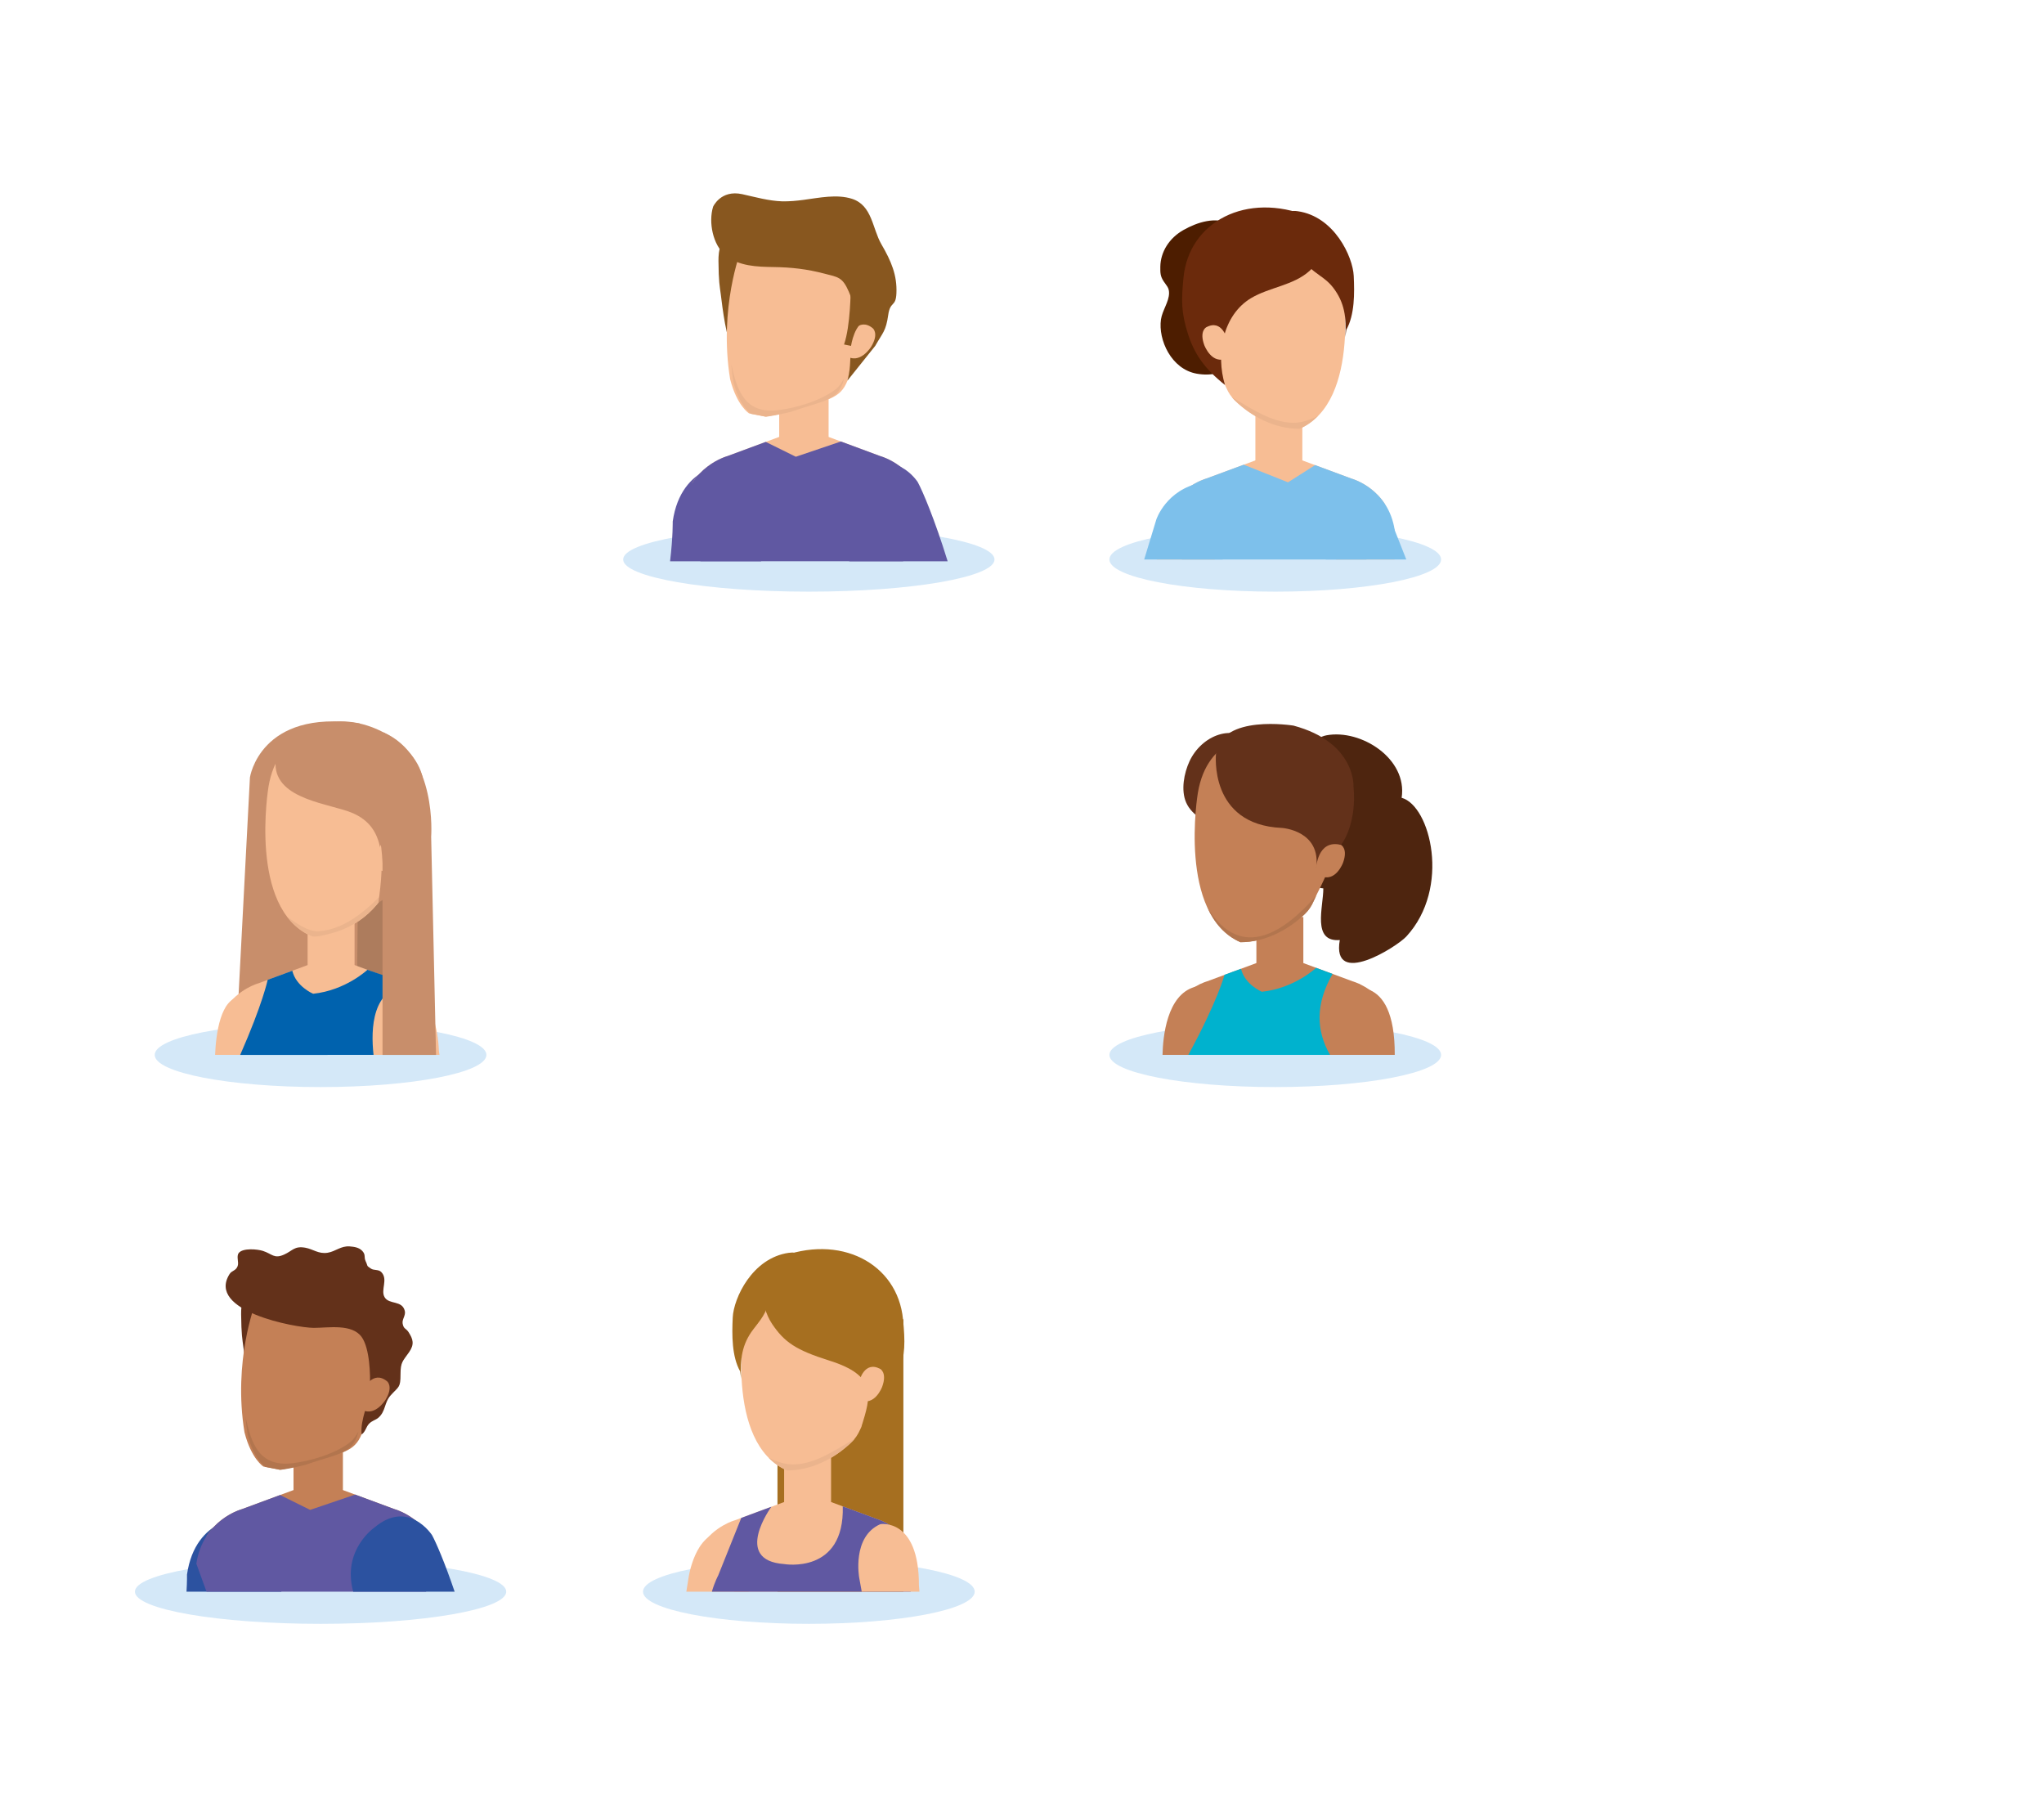 <?xml version="1.0" encoding="utf-8"?>
<!-- Generator: Adobe Illustrator 24.2.1, SVG Export Plug-In . SVG Version: 6.00 Build 0)  -->
<svg version="1.1" xmlns="http://www.w3.org/2000/svg" xmlns:xlink="http://www.w3.org/1999/xlink" x="0px" y="0px"
	 viewBox="0 0 510.24 453.54" style="enable-background:new 0 0 510.24 453.54;" xml:space="preserve">
<style type="text/css">
	.st0{fill:#FFFFFF;}
	.st1{fill:#D4E8F8;}
	.st2{fill:#6058A2;}
	.st3{fill:#F7BD94;}
	.st4{fill:#88571F;}
	.st5{fill:#EBB48D;}
	.st6{fill:#AD7C5D;}
	.st7{fill:#C88E6B;}
	.st8{fill:#0062AE;}
	.st9{fill:#4D1D00;}
	.st10{fill:#7DC0EB;}
	.st11{fill:#6B2A0C;}
	.st12{fill:#4E250F;}
	.st13{fill:#63311A;}
	.st14{fill:#C48056;}
	.st15{fill:#00B2CE;}
	.st16{fill:#B2754E;}
	.st17{fill:#A66F20;}
	.st18{fill:#2C52A0;}
	.st19{fill:#4B1A0A;}
	.st20{fill:#32A3D4;}
	.st21{fill:#526598;}
	.st22{fill:#4B70A4;}
</style>
<g id="Capa_1">
	<rect class="st0" width="510.24" height="453.54"/>
	<g>
		<g>
			<path class="st1" d="M248.26,139.64c0,4.43-20.75,8.03-46.35,8.03s-46.35-3.6-46.35-8.03c0-4.44,20.75-8.03,46.35-8.03
				S248.26,135.21,248.26,139.64z"/>
			<g>
				<g>
					<path class="st2" d="M167.27,140.09h22.71c2.01-7.29,3.04-12.58,3.25-14.52c0,0,0.46-10.77-10.59-9.85
						c0,0-12.61-0.24-14.71,14.43C167.92,130.15,168.02,133.75,167.27,140.09z"/>
				</g>
				<g>
					<rect x="194.51" y="96.94" class="st3" width="12.33" height="16.5"/>
				</g>
				<path class="st3" d="M228.57,120.58c-3.43-5.31-8.82-6.74-8.82-6.74l-12.92-4.79h-12.33l-12.91,4.79c0,0-5.39,1.44-8.82,6.74
					H228.57z"/>
				<path class="st2" d="M225.45,140.09l-0.04-1.33l5.7-11.32c-1.66-11.02-11.35-13.6-11.35-13.6l-9.85-3.65L198.66,114l-7.51-3.71
					l-9.56,3.54c0,0-9.69,2.58-11.35,13.6l4.61,12.65H225.45z"/>
				<g>
					<path class="st2" d="M212.02,140.09h24.54c-3.21-10.41-6.28-17.62-7.48-19.79c0,0-5.85-9.06-14.33-1.92
						c0,0-10.44,7.08-3.68,20.28C211.06,138.66,211.41,139.14,212.02,140.09z"/>
				</g>
				<g>
					<path class="st4" d="M179.93,73.49c-0.29-2.25-0.53-3.02-0.58-8.35c-0.03-2.51,0.47-6.3,3.59-6.62
						c4.32-0.44,5.66,7.03,5.91,10.26c0.35,4.46-0.75,9.28-1.61,13.65c-0.31,1.58-0.28,4.73-2.05,5.49
						c-1.52,0.65-1.26,0.89-2.04-0.25C181.27,84.93,180.33,76.67,179.93,73.49z"/>
					<path class="st3" d="M182.26,94.64c1.71,6.69,4.73,8.54,4.73,8.54l4.04,0.79c2.33-0.3,6.34-1.24,6.34-1.24
						c9.23-3.14,12.29-2.95,14.2-7.75c0.06-0.15,6.42-24.94,6.42-24.94c1.18-12.89-12.31-15.57-14.35-15.91
						c-2.01-0.46-14.87-4.04-18.66,8.34C184.97,62.47,179.36,76.81,182.26,94.64z"/>
					<path class="st5" d="M208.62,97.15c-3.71,2.87-10,4.75-14.62,5.24c-8.21,0.87-10.06-5.18-11.47-11.58
						c0.13,1.47,0.29,2.97,0.54,4.51c1.6,6.24,4.41,7.97,4.41,7.97l3.77,0.73c2.17-0.28,5.91-1.16,5.91-1.16
						c8.61-2.93,11.47-2.75,13.24-7.23c0.01-0.02,0.12-0.46,0.31-1.2C210.14,95.47,209.5,96.46,208.62,97.15z"/>
					<path class="st4" d="M200.63,49.88c3.84-0.51,8.3-1.48,12.08-0.25c5.05,1.65,5.03,7.4,7.31,11.33
						c2.43,4.18,3.96,7.71,3.75,12.27c-0.16,3.53-1.54,1.8-2.05,5.41c-0.57,4.02-1.33,4.33-3.24,7.69l-6.93,8.66
						c1.11-4.39,0.27-5.21,1.28-8.58c1.22-4.05,0.86-9.47-0.95-13.63c-1.6-3.68-2.71-3.6-6.11-4.49c-4.37-1.14-8.14-1.57-12.68-1.64
						c-4.15-0.06-8.66-0.19-12.03-2.96c-3.1-2.55-4.25-8.21-3.05-12.1c0,0,1.9-4.29,7.25-3.13c3.27,0.72,6.6,1.68,9.97,1.79
						C197.1,50.29,198.88,50.11,200.63,49.88z"/>
					<path class="st3" d="M211.99,83.95c0,0,2.28-4.97,5.87-2.03c0,0,1.63,1.28-0.38,4.6c0,0-2.92,4.78-6.42,2.13L211.99,83.95z"/>
					<path class="st4" d="M212.35,72.36c0,0-0.02,8.9-1.65,13.62l1.74,0.35c0,0,0.91-6.1,4.05-6.18L212.35,72.36z"/>
				</g>
			</g>
		</g>
		<g>
			<path class="st1" d="M121.42,263.29c0,4.44-18.53,8.03-41.4,8.03c-22.86,0-41.4-3.6-41.4-8.03c0-4.44,18.53-8.03,41.4-8.03
				C102.88,255.26,121.42,258.86,121.42,263.29z"/>
			<g>
				<rect x="79.67" y="217.44" class="st6" width="20.99" height="39.14"/>
				<path class="st7" d="M88.95,263.29l0.81-82.73c-24.86-3.67-27.37,13.48-27.37,13.48l-3.62,69.25H88.95z"/>
				<g>
					<path class="st3" d="M69.41,263.29c1.5-16.41-9.23-14.55-9.23-14.55c-5.17,0.27-6.27,9.39-6.49,14.55H69.41z"/>
				</g>
				<g>
					<rect x="76.79" y="229.35" class="st3" width="11.72" height="15.69"/>
				</g>
				<path class="st3" d="M107.21,251.83c-3.25-6.01-6.41-6.41-6.41-6.41l-12.28-4.55H76.79l-12.27,4.55c0,0-5.13,1.37-8.39,6.41
					H107.21z"/>
				<path class="st3" d="M95.84,223.37c-2.19,3.37-5.08,6.16-8.96,8.04c-1.44,0.7-2.96,1.25-4.52,1.63
					c-1.11,0.27-3.6,1.05-4.69,0.57c-15.75-6.88-10.65-37.21-10.65-37.21c2.37-14.52,14.78-14.48,14.78-14.48
					c9.38-0.41,17.94,4.02,19.38,13.91c0.55,3.79-0.18,7.85-0.37,11.63c-0.14,2.78-0.48,5.55-1.37,8.21
					C98.53,218.43,97.35,221.04,95.84,223.37z"/>
				<path class="st5" d="M79.63,232.42c7-0.5,12.62-5.93,17.31-10.91c-0.35,0.63-0.71,1.25-1.1,1.85c-2.19,3.37-5.08,6.16-8.96,8.04
					c-1.44,0.7-2.96,1.25-4.52,1.63c-1.11,0.27-3.6,1.05-4.69,0.57c-2.48-1.08-4.44-2.75-5.99-4.79
					C73.8,230.32,76.91,232.61,79.63,232.42z"/>
				<path class="st7" d="M94.47,225.26c1.45-10.64,1.71-18.75-6.38-22.3c-5.46-2.4-19.32-3.27-19.32-12.3
					c0-7.14,7.07-8.61,12.87-10.14c8.77-2.31,21.73,4.35,23.86,13.47C105.5,193.99,109.26,216.88,94.47,225.26z"/>
				<path class="st3" d="M94.48,212.37c0,0,1.24-5.16,5.21-3.03c0,0,1.79,0.91,0.5,4.45c0,0-1.88,5.11-5.72,3.24L94.48,212.37z"/>
				<path class="st8" d="M106.67,263.29l1.84-4.94c-2.01-11.75-7.39-13.07-7.39-13.07l-9.4-3.23c0,0-5.4,5.12-13.55,5.98
					c0,0-4.26-1.79-5.2-5.74l-6.15,2.26c0,0-1.21,5.9-6.86,18.74H106.67z"/>
				<g>
					<path class="st3" d="M109.71,263.29l-0.14-0.92c-0.53-13.08-7.37-16.56-7.37-16.56c-9.36,0.58-9.68,10.98-8.95,17.48H109.71z"
						/>
				</g>
				<path class="st7" d="M95.49,215.42v47.88h13.36l-1.22-54.47c0,0,1.56-20.31-11.99-26.07l-4.1,20.51
					C91.54,203.26,94.97,203.81,95.49,215.42z"/>
			</g>
		</g>
		<g>
			<path class="st1" d="M359.74,139.64c0,4.43-18.54,8.03-41.4,8.03s-41.4-3.6-41.4-8.03c0-4.44,18.53-8.03,41.4-8.03
				S359.74,135.21,359.74,139.64z"/>
			<g>
				<path class="st9" d="M289.65,66.58c-0.02,1.51-0.01,2.37,0.84,3.65c0.74,1.13,1.34,1.54,1.34,2.9c0,2.19-1.7,4.37-2.02,6.61
					c-0.73,5.03,2.55,12.41,8.95,13.53c7.28,1.27,10.99-3.34,13.6-8.68c3.84-7.85,0.55-16.08-2.14-23.65
					c-0.76-2.14-0.62-3.77-2.96-5c-3.79-1.99-8.39-0.48-11.86,1.48C291.86,59.43,289.7,62.88,289.65,66.58z"/>
				<g>
					<path class="st3" d="M348.12,139.64l-1.17-6c0,0-1.18-13.25-7.4-11.18c0,0-8.62,3.46-6.02,17.18H348.12z"/>
				</g>
				<g>
					<rect x="313.38" y="103.39" class="st3" width="11.72" height="15.69"/>
				</g>
				<path class="st3" d="M292.71,125.87c3.26-5.04,8.39-6.41,8.39-6.41l12.28-4.55h11.72l12.27,4.55c0,0,5.13,1.37,8.39,6.41H292.71
					z"/>
				<path class="st10" d="M341.11,139.64l7.06-7.26c-1.58-10.48-10.8-12.93-10.8-12.93l-9.08-3.37l-6.76,4.3l-11.07-4.4l-9.37,3.47
					c0,0-9.21,2.45-10.8,12.93c0,0,2.58,3.92,4.77,7.26H341.11z"/>
				<g>
					<path class="st3" d="M303.23,139.64l0.65-3.32c0,0,2.02-10.19-5.09-13.44c0,0-9.62-1.76-9.85,15.13l-0.16,1.63H303.23z"/>
				</g>
				<path class="st10" d="M305.21,139.64l0.27-1.58c2.31-11.35-5.69-17.56-5.69-17.56c-8.68,1.73-11.13,9.13-11.13,9.13l-3.04,10.01
					H305.21z"/>
				<path class="st10" d="M330.96,139.64h20.09l-5.1-12.91c0,0-3.53-6.98-11.25-4.39c0,0-7.26,5.04-4.04,16.17L330.96,139.64z"/>
				<path class="st3" d="M306.14,96.84c0.5,1.15,1.19,2.21,2.16,3.15c4.3,4.14,10.05,7.04,16.09,7.04
					c15.75-6.88,10.64-37.21,10.64-37.21c-2.37-14.51-14.78-14.48-14.78-14.48c-9.38-0.41-17.94,4.02-19.38,13.91
					c-0.55,3.78,0.18,7.85,0.37,11.63c0.14,2.78,0.48,5.55,1.37,8.21C303.51,91.79,305.01,94.23,306.14,96.84z"/>
				<path class="st5" d="M325.17,105.26c-6.1,1.38-12.35-3.04-17.63-6.1c0.23,0.28,0.48,0.56,0.76,0.83
					c4.3,4.14,10.05,7.04,16.09,7.04c1.8-0.79,3.31-1.89,4.6-3.2C327.75,104.46,326.48,104.96,325.17,105.26z"/>
				<path class="st11" d="M335.83,84.15c0.3-4.79-0.13-8.62-3.1-12.44c-2.77-3.57-7.09-4.01-7.92-9.17
					c-0.71-4.45-6.45-10.62-0.86-9.82c9.14,1.3,13.76,11.36,13.98,16.15c0.21,4.37,0.24,9.71-1.85,13.44L335.83,84.15z"/>
				<path class="st11" d="M312.33,74.39c-7.1,4.22-8.88,14.07-6.54,21.7c-5.13-4.1-7.62-7.69-9.26-12.81
					c-1.7-5.32-1.64-8.33-1.1-13.96c1.35-14.02,15.79-21.57,31.24-15.32c5.72,2.31,4.61,9.63,0.25,13.59
					C322.89,71.25,316.9,71.67,312.33,74.39z"/>
				<path class="st3" d="M306.33,84.71c0,0-1.24-5.17-5.21-3.03c0,0-1.79,0.91-0.5,4.45c0,0,1.88,5.1,5.71,3.24L306.33,84.71z"/>
			</g>
		</g>
		<g>
			<path class="st1" d="M359.74,263.29c0,4.43-18.54,8.03-41.4,8.03s-41.4-3.6-41.4-8.03c0-4.44,18.53-8.03,41.4-8.03
				S359.74,258.86,359.74,263.29z"/>
			<g>
				<path class="st12" d="M330.86,211.2c-5.19,0.76-6.54,10.07-0.52,10.53c0,4.68-2.9,13.46,4.11,12.89
					c-2.11,12.06,14.22,1.71,16.61-0.88c11.17-12.11,6-32.65-1.17-34.62c1.51-9.78-10.15-17.19-18.75-15.6
					c-5.47,1.01-9.1,10.48-8.09,16.15C323.27,200.92,330.17,211.3,330.86,211.2z"/>
				<path class="st13" d="M296.93,190.01c-1.38,2.98-2.17,7.23-0.84,10.28c2.95,6.76,16.19,8.54,19.84,1.8
					c2.72-5.03,1.08-12.27-2.72-16.32C307.93,180.15,299.9,183.62,296.93,190.01z"/>
				<path class="st14" d="M344.52,263.29c2.05-4.81,3-12.02-5.35-17.78l-15.13,3.13c0,0-0.15,8.53,3.14,14.64H344.52z"/>
				<g>
					<path class="st14" d="M305.9,263.29c2.63-17.82-7.68-16.96-7.68-16.96c-6.95,1.99-7.92,12.47-8.02,16.96H305.9z"/>
				</g>
				<g>
					<rect x="313.63" y="228.87" class="st14" width="11.72" height="15.69"/>
				</g>
				<path class="st14" d="M292.96,251.34c3.26-5.04,8.39-6.42,8.39-6.42l12.28-4.55h11.72l12.28,4.55c0,0,5.12,1.37,8.39,6.42
					H292.96z"/>
				<path class="st15" d="M332.01,263.29c-3.51-6.17-3.65-12.7,0.63-20.21l-4.1-1.52c0,0-5.4,5.12-13.55,5.97
					c0,0-4.26-1.78-5.2-5.74l-4.11,1.51c0,0-1.73,6.58-9.04,19.98H332.01z"/>
				<g>
					<path class="st14" d="M327.9,224.97c-0.5,1.15-1.19,2.21-2.16,3.15c-4.3,4.14-10.05,7.04-16.08,7.04
						c-15.75-6.88-10.65-37.21-10.65-37.21c2.37-14.52,14.78-14.48,14.78-14.48c9.38-0.41,17.94,4.02,19.38,13.91
						c0.55,3.78-0.18,7.85-0.37,11.63c-0.14,2.78-0.48,5.56-1.37,8.21C330.53,219.92,329.03,222.36,327.9,224.97z"/>
					<path class="st16" d="M301.43,226.61c1.74,3.74,4.34,6.86,8.22,8.55c6.03,0,11.78-2.9,16.08-7.04
						c0.97-0.93,1.66-1.99,2.16-3.15c0.21-0.47,0.43-0.94,0.66-1.4C321.04,232.12,310.08,240.38,301.43,226.61z"/>
					<path class="st14" d="M329.55,213.91c0,0,1.24-5.16,5.21-3.03c0,0,1.79,0.91,0.5,4.45c0,0-1.88,5.11-5.71,3.24L329.55,213.91z"
						/>
				</g>
				<g>
					<path class="st14" d="M348.17,263.29c0.1-21.32-12.2-16.24-12.2-16.24c-6.32,3.36-4.97,11.87-3.78,16.24H348.17z"/>
				</g>
				<path class="st13" d="M303.55,188.1c0,0-1.9,17.74,16.43,18.54c0,0,9.89,0.59,8.57,10.09c0,0,0.28-7.34,6.21-5.85
					c0,0,4.05-4.97,3.11-14.67c0,0,0.54-10.95-14.99-15.11C322.87,181.11,304.87,178.14,303.55,188.1z"/>
			</g>
		</g>
		<g>
			<path class="st1" d="M243.31,397.26c0,4.44-18.54,8.03-41.4,8.03s-41.4-3.6-41.4-8.03c0-4.44,18.53-8.03,41.4-8.03
				S243.31,392.83,243.31,397.26z"/>
			<g>
				<rect x="194.08" y="329.28" class="st17" width="31.43" height="67.98"/>
				<g>
					<path class="st3" d="M186.88,397.26c1.25-11.77-6.37-14.82-6.37-14.82c-7.04,0-8.63,11.36-8.63,11.36l-0.55,3.46H186.88z"/>
				</g>
				<g>
					<rect x="195.74" y="363.37" class="st3" width="11.72" height="15.69"/>
				</g>
				<path class="st3" d="M227.23,385.85c-3.26-5.05-7.49-6.41-7.49-6.41l-12.28-4.55h-11.72l-12.28,4.55c0,0-5.13,1.37-8.39,6.41
					H227.23z"/>
				<rect x="183.26" y="383.38" class="st3" width="33.11" height="13.88"/>
				<path class="st2" d="M227.33,397.26c1.7-2.58,0.81-5.12,0.81-5.12c0.23-9.7-8.39-12.71-8.39-12.71l-9.37-3.47
					c0.46,17.05-14.63,14.41-14.63,14.41c-12.98-0.92-3.19-14.31-3.19-14.31l-7.52,2.79l-5.75,14.35c0,0-0.87,1.59-1.59,4.06H227.33
					z"/>
				<g>
					<path class="st3" d="M215.11,397.26h14.41l-0.13-1.58c0.02-16.9-9.63-15.27-9.63-15.27c-7.15,3.14-5.28,13.36-5.28,13.36
						L215.11,397.26z"/>
				</g>
				<path class="st3" d="M214.71,356.82c-0.5,1.15-1.19,2.22-2.16,3.15c-4.3,4.14-10.05,7.04-16.09,7.04
					c-15.75-6.88-10.64-37.21-10.64-37.21c2.37-14.51,14.78-14.48,14.78-14.48c9.38-0.41,17.94,4.02,19.38,13.9
					c0.55,3.79-0.18,7.85-0.37,11.63c-0.14,2.78-0.48,5.55-1.37,8.21C217.34,351.77,215.84,354.21,214.71,356.82z"/>
				<path class="st5" d="M195.67,365.24c6.1,1.38,12.35-3.04,17.63-6.1c-0.23,0.29-0.48,0.57-0.76,0.83
					c-4.3,4.14-10.05,7.04-16.09,7.04c-1.79-0.79-3.31-1.88-4.6-3.2C193.09,364.44,194.37,364.94,195.67,365.24z"/>
				<path class="st17" d="M185.02,344.13c-0.3-4.79,0.13-8.62,3.1-12.44c2.77-3.57,3.45-4.36,4.27-9.52
					c0.71-4.45,10.09-10.27,4.5-9.48c-9.14,1.3-13.76,11.36-13.98,16.15c-0.21,4.37-0.24,9.71,1.85,13.44L185.02,344.13z"/>
				<path class="st17" d="M207.01,339.58c12.08,3.8,10.38,8.86,8.04,16.49c5.13-4.1,7.63-7.69,9.26-12.81
					c1.71-5.32,1.65-8.33,1.11-13.96c-1.35-14.02-15.79-21.57-31.25-15.32c-5.72,2.31-4.5,11.94-1.41,16.49
					C195.81,334.98,198.66,336.96,207.01,339.58z"/>
				<path class="st3" d="M214.51,344.69c0,0,1.24-5.16,5.21-3.03c0,0,1.79,0.91,0.5,4.45c0,0-1.88,5.11-5.71,3.24V344.69z"/>
			</g>
		</g>
		<g>
			<path class="st1" d="M126.37,397.26c0,4.44-20.75,8.03-46.34,8.03c-25.6,0-46.35-3.6-46.35-8.03c0-4.44,20.75-8.03,46.35-8.03
				C105.62,389.23,126.37,392.83,126.37,397.26z"/>
			<g>
				<g>
					<path class="st18" d="M46.56,397.26h23.66c1.05-4.34,1.62-7.46,1.77-8.85c0,0,0.46-10.77-10.59-9.85
						c0,0-12.61-0.24-14.72,14.43C46.68,393,46.72,394.5,46.56,397.26z"/>
				</g>
				<g>
					<rect x="73.27" y="359.79" class="st14" width="12.33" height="16.5"/>
				</g>
				<path class="st14" d="M107.33,383.42c-3.43-5.3-8.82-6.74-8.82-6.74l-12.92-4.78H73.27l-12.91,4.78c0,0-5.39,1.44-8.82,6.74
					H107.33z"/>
				<path class="st2" d="M106.35,397.26l3.51-6.98c-1.66-11.02-11.35-13.6-11.35-13.6l-9.85-3.65l-11.24,3.82l-7.5-3.71l-9.56,3.54
					c0,0-9.69,2.58-11.35,13.6l2.54,6.98H106.35z"/>
				<g>
					<path class="st18" d="M113.49,397.26c-2.49-7.34-4.68-12.37-5.65-14.12c0,0-5.85-9.05-14.33-1.92c0,0-8.2,5.57-5.34,16.04
						H113.49z"/>
				</g>
				<g>
					<path class="st13" d="M60.77,336.33c-0.28-2.25-0.52-3.02-0.58-8.35c-0.03-2.51,0.46-6.3,3.58-6.62
						c4.33-0.44,5.66,7.03,5.92,10.27c0.35,4.46-0.75,9.28-1.62,13.65c-0.31,1.58-0.28,4.73-2.05,5.49
						c-1.52,0.65-1.26,0.89-2.04-0.25C62.12,347.77,61.17,339.51,60.77,336.33z"/>
					<path class="st14" d="M61.03,357.49c1.71,6.69,4.72,8.54,4.72,8.54l4.04,0.79c2.33-0.3,6.34-1.24,6.34-1.24
						c9.23-3.14,12.29-2.95,14.2-7.75c0.06-0.15,6.41-24.94,6.41-24.94c1.18-12.89-12.31-15.57-14.35-15.91
						c-2.01-0.46-14.86-4.04-18.66,8.34C63.73,325.31,58.12,339.65,61.03,357.49z"/>
					<path class="st16" d="M87.38,359.99c-3.71,2.87-9.99,4.75-14.62,5.24c-8.21,0.87-10.06-5.18-11.47-11.58
						c0.12,1.47,0.29,2.97,0.54,4.51c1.59,6.24,4.41,7.96,4.41,7.96l3.77,0.74c2.17-0.28,5.91-1.16,5.91-1.16
						c8.61-2.93,11.46-2.75,13.24-7.23c0.01-0.02,0.12-0.46,0.32-1.2C88.9,358.32,88.26,359.31,87.38,359.99z"/>
					<path class="st13" d="M57.3,318c0.58-0.93,1.54-0.77,2.01-1.96c0.4-1-0.39-2.46,0.3-3.32c1.05-1.3,4.71-0.94,6.02-0.51
						c2.32,0.75,2.78,2.04,5.28,0.92c2.13-0.95,2.57-2.2,5.28-1.72c1.99,0.35,3.33,1.63,5.6,1.26c2.01-0.33,3.29-1.76,5.54-1.58
						c1.09,0.09,2.3,0.25,3.11,1.13c0.93,1.01,0.34,1.5,0.84,2.57c0.65,1.36,0.06,0.99,1.32,1.84c0.73,0.5,1.89,0.15,2.57,0.85
						c1.81,1.84-0.24,4.49,0.84,6.29c1.14,1.91,4.37,0.69,5.04,3.42c0.28,1.14-0.74,2.09-0.54,3.17c0.27,1.44,0.79,1.05,1.51,2.18
						c1.07,1.68,1.49,2.96,0.09,4.96c-1.56,2.24-2.13,2.42-2.13,5.52c0,3.37-0.42,2.99-2.43,5.21c-1.67,1.83-1.22,3.99-3.1,5.62
						c-0.69,0.6-1.62,0.71-2.39,1.57c-0.68,0.76-0.83,1.92-1.79,2.62c-0.39-3.92,1.87-7.64,2.06-11.58
						c0.17-3.4-0.05-9.92-2.03-12.73c-2.4-3.41-8.31-2.31-11.97-2.31C73.73,331.4,51.46,327.25,57.3,318z"/>
					<path class="st14" d="M90.76,346.79c0,0,2.28-4.97,5.87-2.03c0,0,1.63,1.27-0.38,4.6c0,0-2.92,4.78-6.42,2.14L90.76,346.79z"/>
				</g>
			</g>
		</g>
	</g>
</g>
<g id="Camada_2">
	<g>
		<path class="st1" d="M652.09,131.5c0,4.44-18.53,8.03-41.4,8.03s-41.4-3.6-41.4-8.03c0-4.44,18.53-8.03,41.4-8.03
			S652.09,127.07,652.09,131.5z"/>
		<g>
			<path class="st19" d="M583.91,75.72c0,0,3.72,30.22-1.82,40.76c0,0,14.84-8.12,15.79-15.38c0,0,5.3-31.35-2.28-43.67
				C595.61,57.43,582.42,51.43,583.91,75.72z"/>
			<path class="st19" d="M586.39,57.99c-1.39,2.98-2.17,7.23-0.84,10.28c2.95,6.77,16.19,8.55,19.84,1.8
				c2.72-5.03,1.08-12.27-2.71-16.32C597.39,48.13,589.36,51.6,586.39,57.99z"/>
			<path class="st14" d="M633.98,131.28c2.06-4.81,3-12.02-5.35-17.78l-15.13,3.13c0,0-0.15,8.53,3.15,14.64H633.98z"/>
			<g>
				<rect x="603.09" y="96.85" class="st14" width="11.72" height="15.69"/>
			</g>
			<path class="st14" d="M582.42,119.33c3.26-5.04,8.39-6.41,8.39-6.41l12.28-4.55h11.72l12.27,4.55c0,0,5.13,1.37,8.39,6.41H582.42
				z"/>
			<path class="st20" d="M621.46,131.28c-3.51-6.06-3.79-12.12-1.05-20.84l-2.4-0.89c0,0-5.4,5.12-13.54,5.98
				c0,0-4.26-1.79-5.2-5.74l-4.11,1.51c0,0-1.73,6.57-9.04,19.98H621.46z"/>
			<path class="st21" d="M599,131.28l-2.15-20.61l-1.71,0.63l-6.55,2.2c-7.83,2.9-4.24,14.71-3.16,17.78H599z"/>
			<path class="st21" d="M632.83,131.28c4.22-13.88-4.2-17.78-4.2-17.78L618,109.55l-5.76,21.73H632.83z"/>
			<polygon class="st22" points="621.4,131.28 622.84,128.19 618,127.23 626.91,112.78 618,109.55 612.24,131.28 			"/>
			<path class="st14" d="M617.36,92.96c-0.5,1.16-1.19,2.22-2.16,3.15c-4.3,4.14-10.05,7.04-16.09,7.04
				c-15.75-6.88-10.64-37.21-10.64-37.21c2.36-14.51,14.78-14.48,14.78-14.48c9.38-0.4,17.94,4.02,19.38,13.91
				c0.56,3.79-0.17,7.85-0.36,11.63c-0.14,2.78-0.48,5.55-1.37,8.21C619.99,87.91,618.49,90.35,617.36,92.96z"/>
			<path class="st16" d="M590.89,94.6c1.74,3.73,4.35,6.85,8.22,8.54c6.03,0,11.78-2.9,16.09-7.04c0.97-0.93,1.66-1.99,2.16-3.15
				c0.21-0.47,0.43-0.94,0.66-1.4C610.49,100.1,599.54,108.36,590.89,94.6z"/>
			<path class="st14" d="M619.01,81.9c0,0,1.24-5.16,5.21-3.03c0,0,1.8,0.91,0.5,4.45c0,0-1.88,5.11-5.71,3.24L619.01,81.9z"/>
			<g>
				<path class="st14" d="M641.04,131.28c-4.89-23.55-14.72-15.23-14.72-15.23c-4.64,4.24-3.25,10.94-1.65,15.23H641.04z"/>
			</g>
			<path class="st19" d="M590.02,53.37c0,0,1.09,20.46,19.42,21.25c0,0,9.89,0.59,8.58,10.09c0,0,0.28-7.33,6.2-5.84
				c0,0,4.05-4.97,3.11-14.67c0,0,0.54-10.95-14.99-15.1C612.33,49.09,597.96,43.65,590.02,53.37z"/>
			<path class="st19" d="M613.49,75.72c0,0,3.72,30.22-1.82,40.76c0,0,14.84-8.12,15.79-15.38c0,0,5.3-31.35-2.28-43.67
				C625.19,57.43,614.52,61.22,613.49,75.72z"/>
			<path class="st21" d="M624.32,131.28h18.05l-2.62-7.15c0,0-2.59-9.36-11.13-10.62c0,0-9.41,5.12-4.94,16.4L624.32,131.28z"/>
			<g>
				<path class="st14" d="M595.36,131.28c2.63-17.83-7.68-16.96-7.68-16.96c-6.95,1.99-7.92,12.47-8.02,16.96H595.36z"/>
				<path class="st21" d="M595.99,131.28l0.84-7.42c0,0,0.83-8.75-8.29-10.01c0,0-7.74-0.08-9.32,10.61l-0.2,6.82H595.99z"/>
			</g>
			<polygon class="st22" points="589.56,131.28 599,131.28 596.85,110.67 589.26,113.5 594.2,126.83 588.62,127.72 			"/>
		</g>
	</g>
</g>
</svg>
